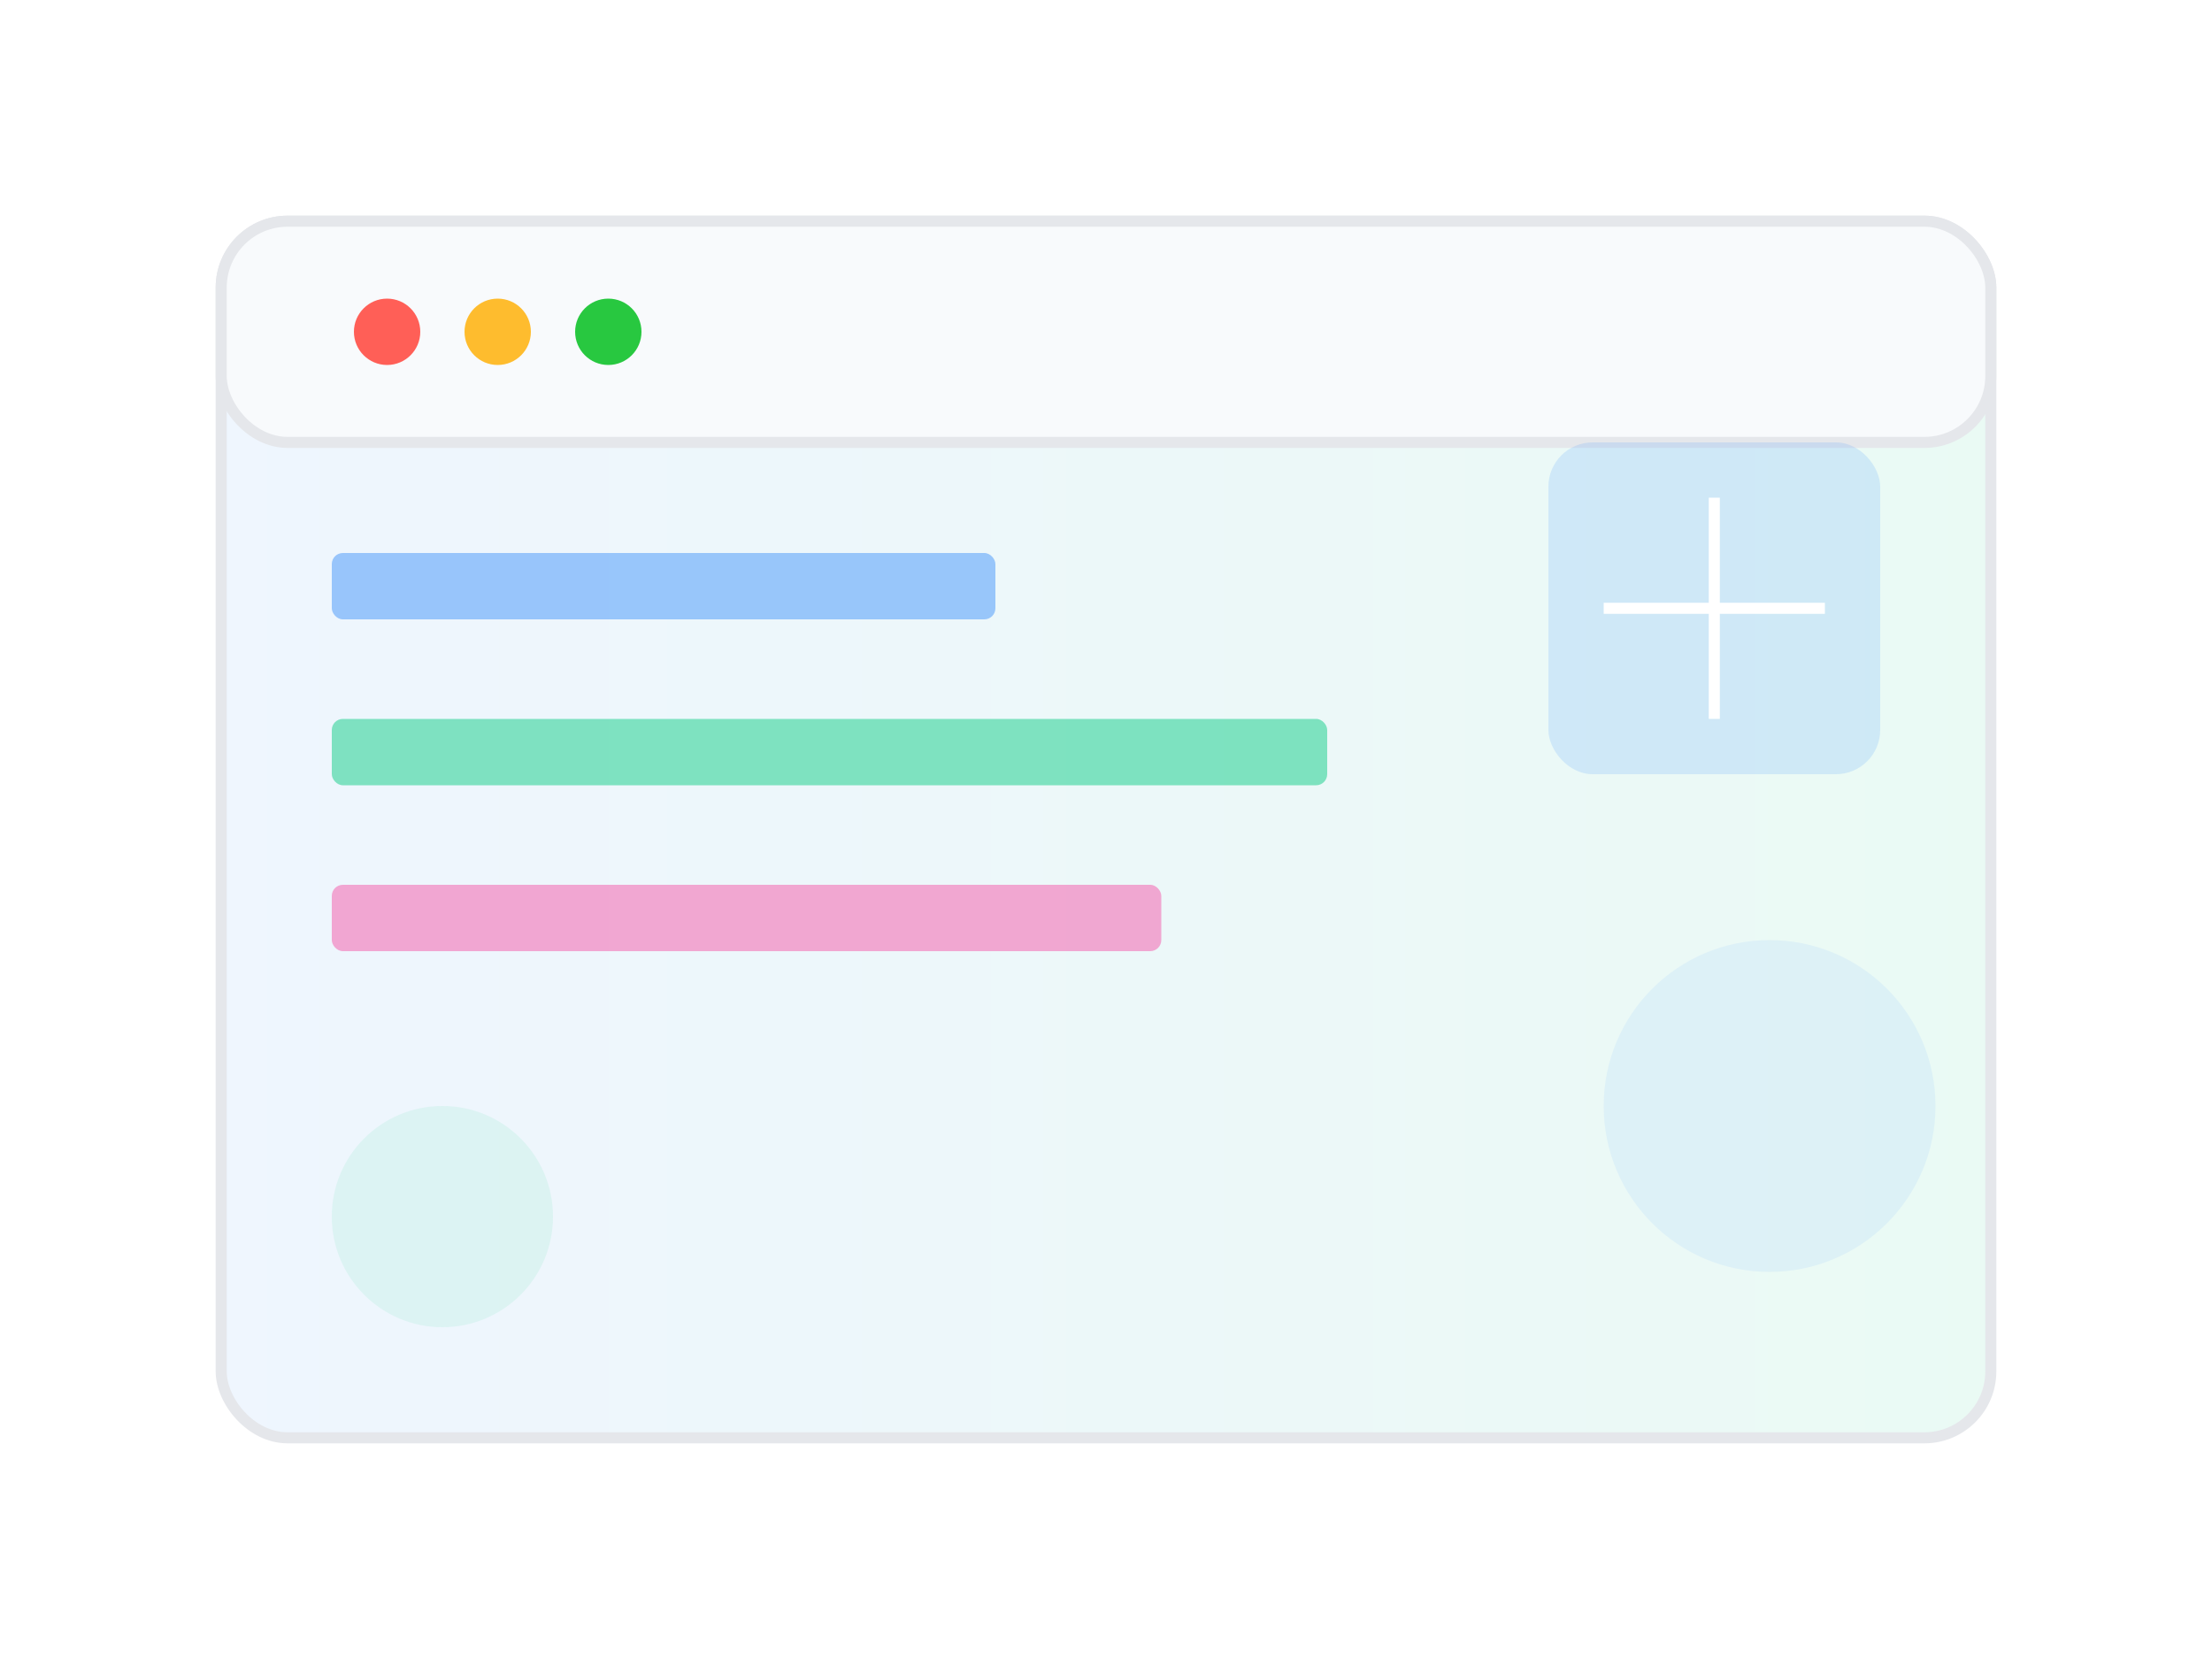 <?xml version="1.0" encoding="UTF-8"?>
<svg xmlns="http://www.w3.org/2000/svg" viewBox="0 0 400 300">
  <defs>
    <style>
      @keyframes float {
        0% { transform: translateY(0px); }
        50% { transform: translateY(-8px); }
        100% { transform: translateY(0px); }
      }
      @keyframes typing {
        0% { width: 0; }
        100% { width: 100%; }
      }
      .float {
        animation: float 4s ease-in-out infinite;
      }
      .typing-line {
        animation: typing 2s steps(20, end) infinite;
      }
      .delay-1 { animation-delay: 0.2s; }
      .delay-2 { animation-delay: 0.4s; }
    </style>
    <linearGradient id="card-gradient" x1="0%" y1="0%" x2="100%" y2="0%">
      <stop offset="0%" style="stop-color:#60A5FA;stop-opacity:0.1"/>
      <stop offset="100%" style="stop-color:#34D399;stop-opacity:0.1"/>
    </linearGradient>
  </defs>

  <!-- 主背景 -->
  <rect width="400" height="300" fill="#FFFFFF"/>
  
  <!-- 代码编辑器 -->
  <g class="float">
    <rect x="40" y="40" width="320" height="220" rx="12" fill="url(#card-gradient)" stroke="#E5E7EB" stroke-width="2"/>
    
    <!-- 标题栏 -->
    <rect x="40" y="40" width="320" height="40" rx="12" fill="#F8FAFC" stroke="#E5E7EB" stroke-width="2"/>
    
    <!-- 窗口按钮 -->
    <circle cx="70" cy="60" r="6" fill="#FF5F57"/>
    <circle cx="90" cy="60" r="6" fill="#FEBC2E"/>
    <circle cx="110" cy="60" r="6" fill="#28C840"/>
    
    <!-- 代码行 -->
    <g class="typing-line delay-1">
      <rect x="60" y="100" width="120" height="12" rx="2" fill="#60A5FA" opacity="0.6"/>
      <rect x="60" y="130" width="180" height="12" rx="2" fill="#34D399" opacity="0.6"/>
      <rect x="60" y="160" width="150" height="12" rx="2" fill="#F472B6" opacity="0.6"/>
    </g>
    
    <!-- 装饰元素 -->
    <circle cx="320" cy="200" r="30" fill="#60A5FA" opacity="0.1" class="float delay-2"/>
    <circle cx="80" cy="220" r="20" fill="#34D399" opacity="0.1" class="float"/>
  </g>
  
  <!-- 悬浮元素 -->
  <g class="float delay-2">
    <rect x="280" y="80" width="60" height="60" rx="8" fill="#60A5FA" opacity="0.2"/>
    <path d="M290 110 h40" stroke="#FFFFFF" stroke-width="2"/>
    <path d="M310 90 v40" stroke="#FFFFFF" stroke-width="2"/>
  </g>
</svg> 
